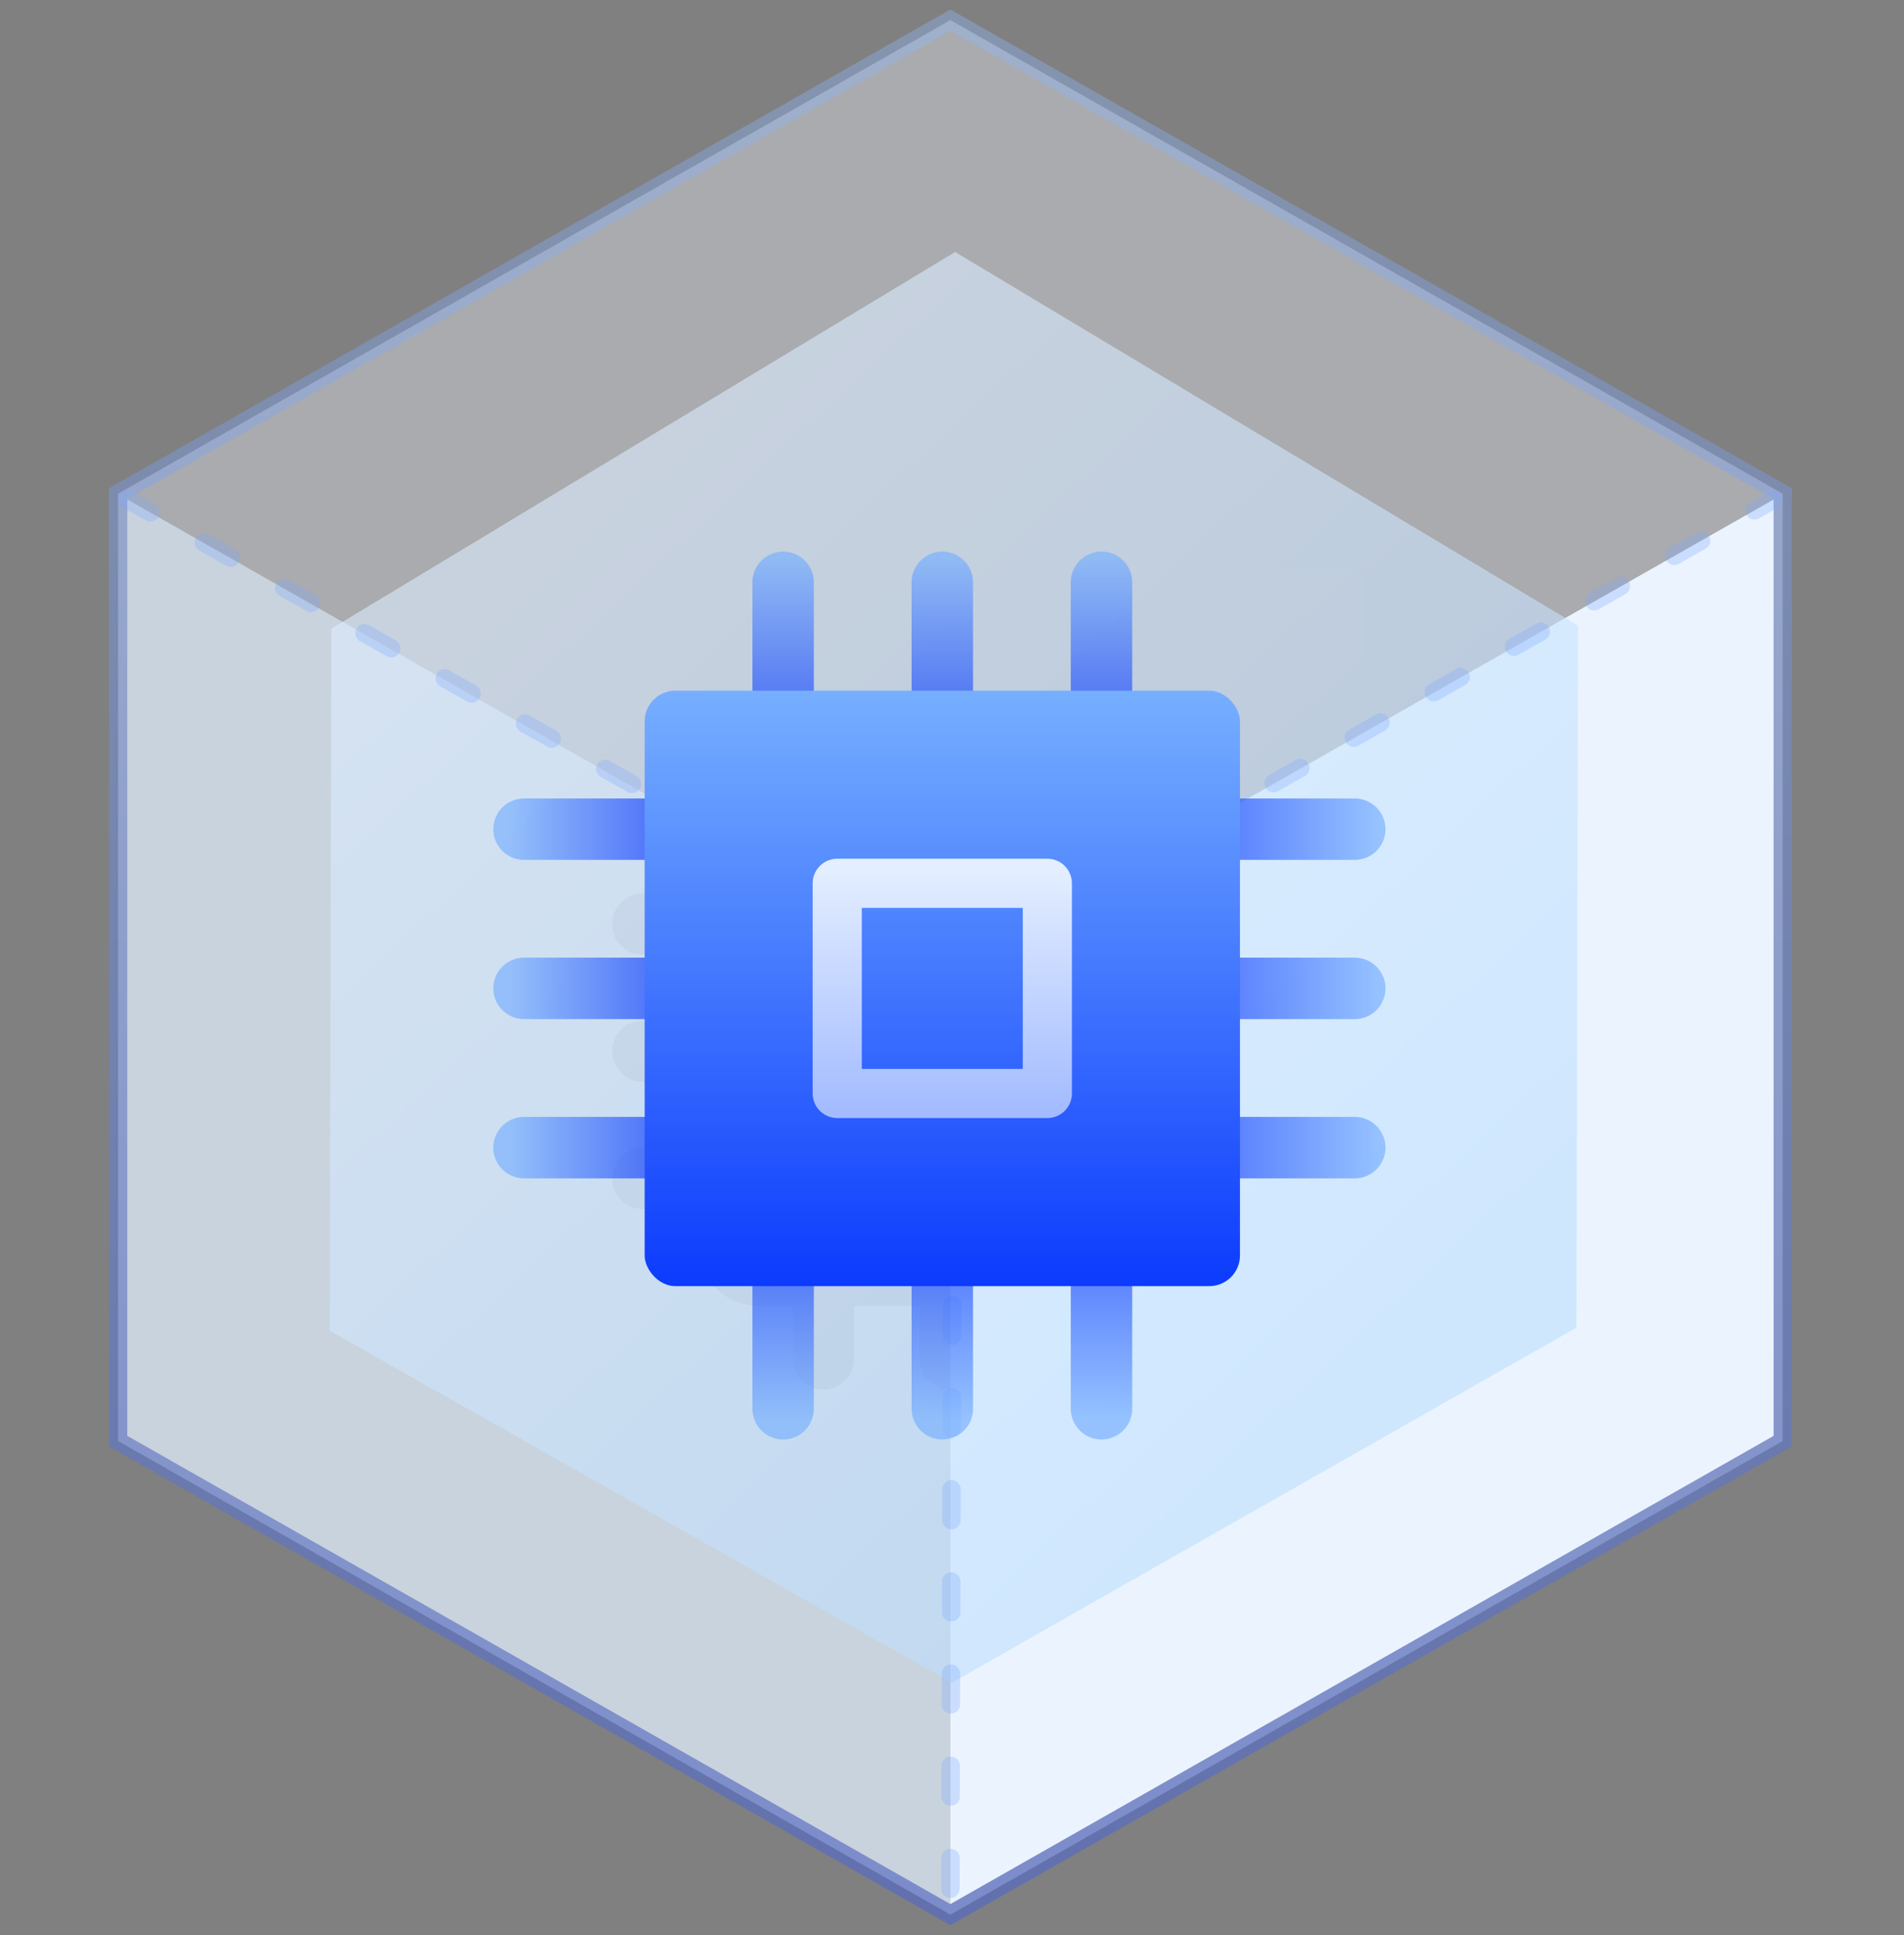 <?xml version="1.0" encoding="UTF-8"?>
<svg width="62px" height="63px" viewBox="0 0 62 63" version="1.1" xmlns="http://www.w3.org/2000/svg" xmlns:xlink="http://www.w3.org/1999/xlink">
    <rect x="0" y="0" width="62" height="63" fill="#808080" stroke="none"/>
    <title>GPU资源@1x</title>
    <defs>
        <linearGradient x1="50%" y1="0%" x2="50%" y2="100%" id="linearGradient-1">
            <stop stop-color="#90BBFF" offset="0%"></stop>
            <stop stop-color="#2B55FF" offset="100%"></stop>
        </linearGradient>
        <linearGradient x1="22.642%" y1="17.904%" x2="76.237%" y2="83.769%" id="linearGradient-2">
            <stop stop-color="#DBECFE" offset="0%"></stop>
            <stop stop-color="#BCDDFC" offset="100%"></stop>
        </linearGradient>
        <linearGradient x1="119.281%" y1="50%" x2="-11.683%" y2="50%" id="linearGradient-3">
            <stop stop-color="#76AFFF" offset="0%"></stop>
            <stop stop-color="#0C3BFD" offset="100%"></stop>
        </linearGradient>
        <linearGradient x1="-10.502%" y1="50%" x2="100%" y2="50%" id="linearGradient-4">
            <stop stop-color="#76AFFF" offset="0%"></stop>
            <stop stop-color="#0C3BFD" offset="100%"></stop>
        </linearGradient>
        <linearGradient x1="50%" y1="-18.692%" x2="50%" y2="106.924%" id="linearGradient-5">
            <stop stop-color="#76AFFF" offset="0%"></stop>
            <stop stop-color="#0C3BFD" offset="100%"></stop>
        </linearGradient>
        <linearGradient x1="52.136%" y1="108.583%" x2="52.136%" y2="-24.255%" id="linearGradient-6">
            <stop stop-color="#76AFFF" offset="0%"></stop>
            <stop stop-color="#0C3BFD" offset="100%"></stop>
        </linearGradient>
        <linearGradient x1="50%" y1="0%" x2="50%" y2="100%" id="linearGradient-7">
            <stop stop-color="#76AFFF" offset="0%"></stop>
            <stop stop-color="#0C3BFD" offset="100%"></stop>
        </linearGradient>
        <linearGradient x1="55.197%" y1="-6.706%" x2="55.197%" y2="109.698%" id="linearGradient-8">
            <stop stop-color="#E3EEFF" offset="0%"></stop>
            <stop stop-color="#A3BBFF" offset="100%"></stop>
        </linearGradient>
    </defs>
    <g id="页面-1" stroke="none" stroke-width="1" fill="none" fill-rule="evenodd">
        <g id="切图" transform="translate(-626, -1815)">
            <g id="GPU资源" transform="translate(626, 1816)">
                <g id="编组-5">
                    <g id="编组" transform="translate(20.024, 22.3)">
                        <rect id="矩形" fill-opacity="0.01" fill="#FFFFFF" x="0" y="0" width="21.845" height="21.845"></rect>
                        <rect id="矩形" stroke="#333333" stroke-width="2" fill="#FFFFFF" fill-rule="nonzero" stroke-linejoin="round" x="3.641" y="3.641" width="14.563" height="14.563" rx="1"></rect>
                        <rect id="矩形" stroke="#333333" stroke-width="2" fill="#FFFFFF" fill-rule="nonzero" stroke-linejoin="round" x="8.192" y="8.192" width="5.461" height="5.461"></rect>
                        <line x1="6.785" y1="0.91" x2="6.785" y2="3.641" id="路径" stroke="#333333" stroke-width="2" stroke-linecap="round" stroke-linejoin="round"></line>
                        <line x1="6.785" y1="18.204" x2="6.785" y2="20.935" id="路径" stroke="#333333" stroke-width="2" stroke-linecap="round" stroke-linejoin="round"></line>
                        <line x1="10.922" y1="0.91" x2="10.922" y2="3.641" id="路径" stroke="#333333" stroke-width="2" stroke-linecap="round" stroke-linejoin="round"></line>
                        <line x1="10.922" y1="18.204" x2="10.922" y2="20.935" id="路径" stroke="#333333" stroke-width="2" stroke-linecap="round" stroke-linejoin="round"></line>
                        <line x1="15.06" y1="0.91" x2="15.06" y2="3.641" id="路径" stroke="#333333" stroke-width="2" stroke-linecap="round" stroke-linejoin="round"></line>
                        <line x1="15.06" y1="18.204" x2="15.06" y2="20.935" id="路径" stroke="#333333" stroke-width="2" stroke-linecap="round" stroke-linejoin="round"></line>
                        <line x1="0.91" y1="6.785" x2="3.641" y2="6.785" id="路径" stroke="#333333" stroke-width="2" stroke-linecap="round" stroke-linejoin="round"></line>
                        <line x1="18.204" y1="6.785" x2="20.935" y2="6.785" id="路径" stroke="#333333" stroke-width="2" stroke-linecap="round" stroke-linejoin="round"></line>
                        <line x1="0.91" y1="10.922" x2="3.641" y2="10.922" id="路径" stroke="#333333" stroke-width="2" stroke-linecap="round" stroke-linejoin="round"></line>
                        <line x1="18.204" y1="10.922" x2="20.935" y2="10.922" id="路径" stroke="#333333" stroke-width="2" stroke-linecap="round" stroke-linejoin="round"></line>
                        <line x1="0.91" y1="15.06" x2="3.641" y2="15.06" id="路径" stroke="#333333" stroke-width="2" stroke-linecap="round" stroke-linejoin="round"></line>
                        <line x1="18.204" y1="15.06" x2="20.935" y2="15.06" id="路径" stroke="#333333" stroke-width="2" stroke-linecap="round" stroke-linejoin="round"></line>
                    </g>
                    <g id="编组-2复制-5">
                        <path d="M30.947,-0.345 L58.048,15.071 L58.048,45.912 L30.947,61.329 L3.846,45.912 L3.846,15.071 L30.947,-0.345 Z" id="多边形复制-3" stroke="url(#linearGradient-1)" stroke-width="0.6" fill="#F2F8FF" opacity="0.36"></path>
                        <polygon id="多边形复制-5" fill="#EBF4FE" points="30.947 30.502 57.753 15.262 57.753 45.743 30.947 60.984"></polygon>
                        <polygon id="多边形复制-3" fill="#DFEEFE" opacity="0.602" points="30.947 30.5 30.947 60.984 4.145 45.742 4.145 15.258"></polygon>
                        <polygon id="路径" fill="url(#linearGradient-2)" opacity="0.601" points="31.103 7.203 51.388 19.367 51.333 42.223 30.991 53.781 10.738 42.319 10.793 19.463"></polygon>
                        <line x1="31.034" y1="30.412" x2="4.145" y2="15.258" id="直线" stroke="#7DA7FF" stroke-width="0.6" opacity="0.3" stroke-linecap="round" stroke-linejoin="round" stroke-dasharray="1,2"></line>
                        <line x1="31.034" y1="30.412" x2="57.753" y2="15.262" id="直线复制" stroke="#7DA7FF" stroke-width="0.6" opacity="0.3" stroke-linecap="round" stroke-linejoin="round" stroke-dasharray="1,2"></line>
                        <line x1="30.947" y1="60.485" x2="31.034" y2="30.151" id="直线复制-2" stroke="#7DA7FF" stroke-width="0.6" opacity="0.3" stroke-linecap="round" stroke-linejoin="round" stroke-dasharray="1,2"></line>
                    </g>
                </g>
                <g id="编组" transform="translate(17, 17.492)">
                    <rect id="矩形" fill-opacity="0.01" fill="#FFFFFF" x="0" y="0" width="27.369" height="27.369"></rect>
                    <path d="M22.807,8.501 L27.115,8.501 M22.807,13.684 L27.115,13.684 M22.807,18.868 L27.115,18.868" id="形状结合" stroke="url(#linearGradient-3)" stroke-width="2" opacity="0.658" stroke-linecap="round" stroke-linejoin="round"></path>
                    <path d="M0.063,8.501 L4.371,8.501 M0.063,13.684 L4.371,13.684 M0.063,18.868 L4.371,18.868" id="形状结合" stroke="url(#linearGradient-4)" stroke-width="2" opacity="0.658" stroke-linecap="round" stroke-linejoin="round"></path>
                    <path d="M8.501,0.464 L8.501,4.772 M13.684,0.464 L13.684,4.772 M18.868,0.464 L18.868,4.772" id="形状结合" stroke="url(#linearGradient-5)" stroke-width="2" opacity="0.658" stroke-linecap="round" stroke-linejoin="round"></path>
                    <path d="M8.501,23.061 L8.501,27.369 M13.684,23.061 L13.684,27.369 M18.868,23.061 L18.868,27.369" id="形状结合" stroke="url(#linearGradient-6)" stroke-width="2" opacity="0.658" stroke-linecap="round" stroke-linejoin="round"></path>
                    <rect id="矩形" fill="url(#linearGradient-7)" x="3.992" y="3.992" width="19.385" height="19.385" rx="1"></rect>
                    <rect id="矩形" stroke="url(#linearGradient-8)" stroke-width="1.6" stroke-linejoin="round" fill-rule="nonzero" x="10.263" y="10.263" width="6.842" height="6.842"></rect>
                </g>
            </g>
        </g>
    </g>
</svg>